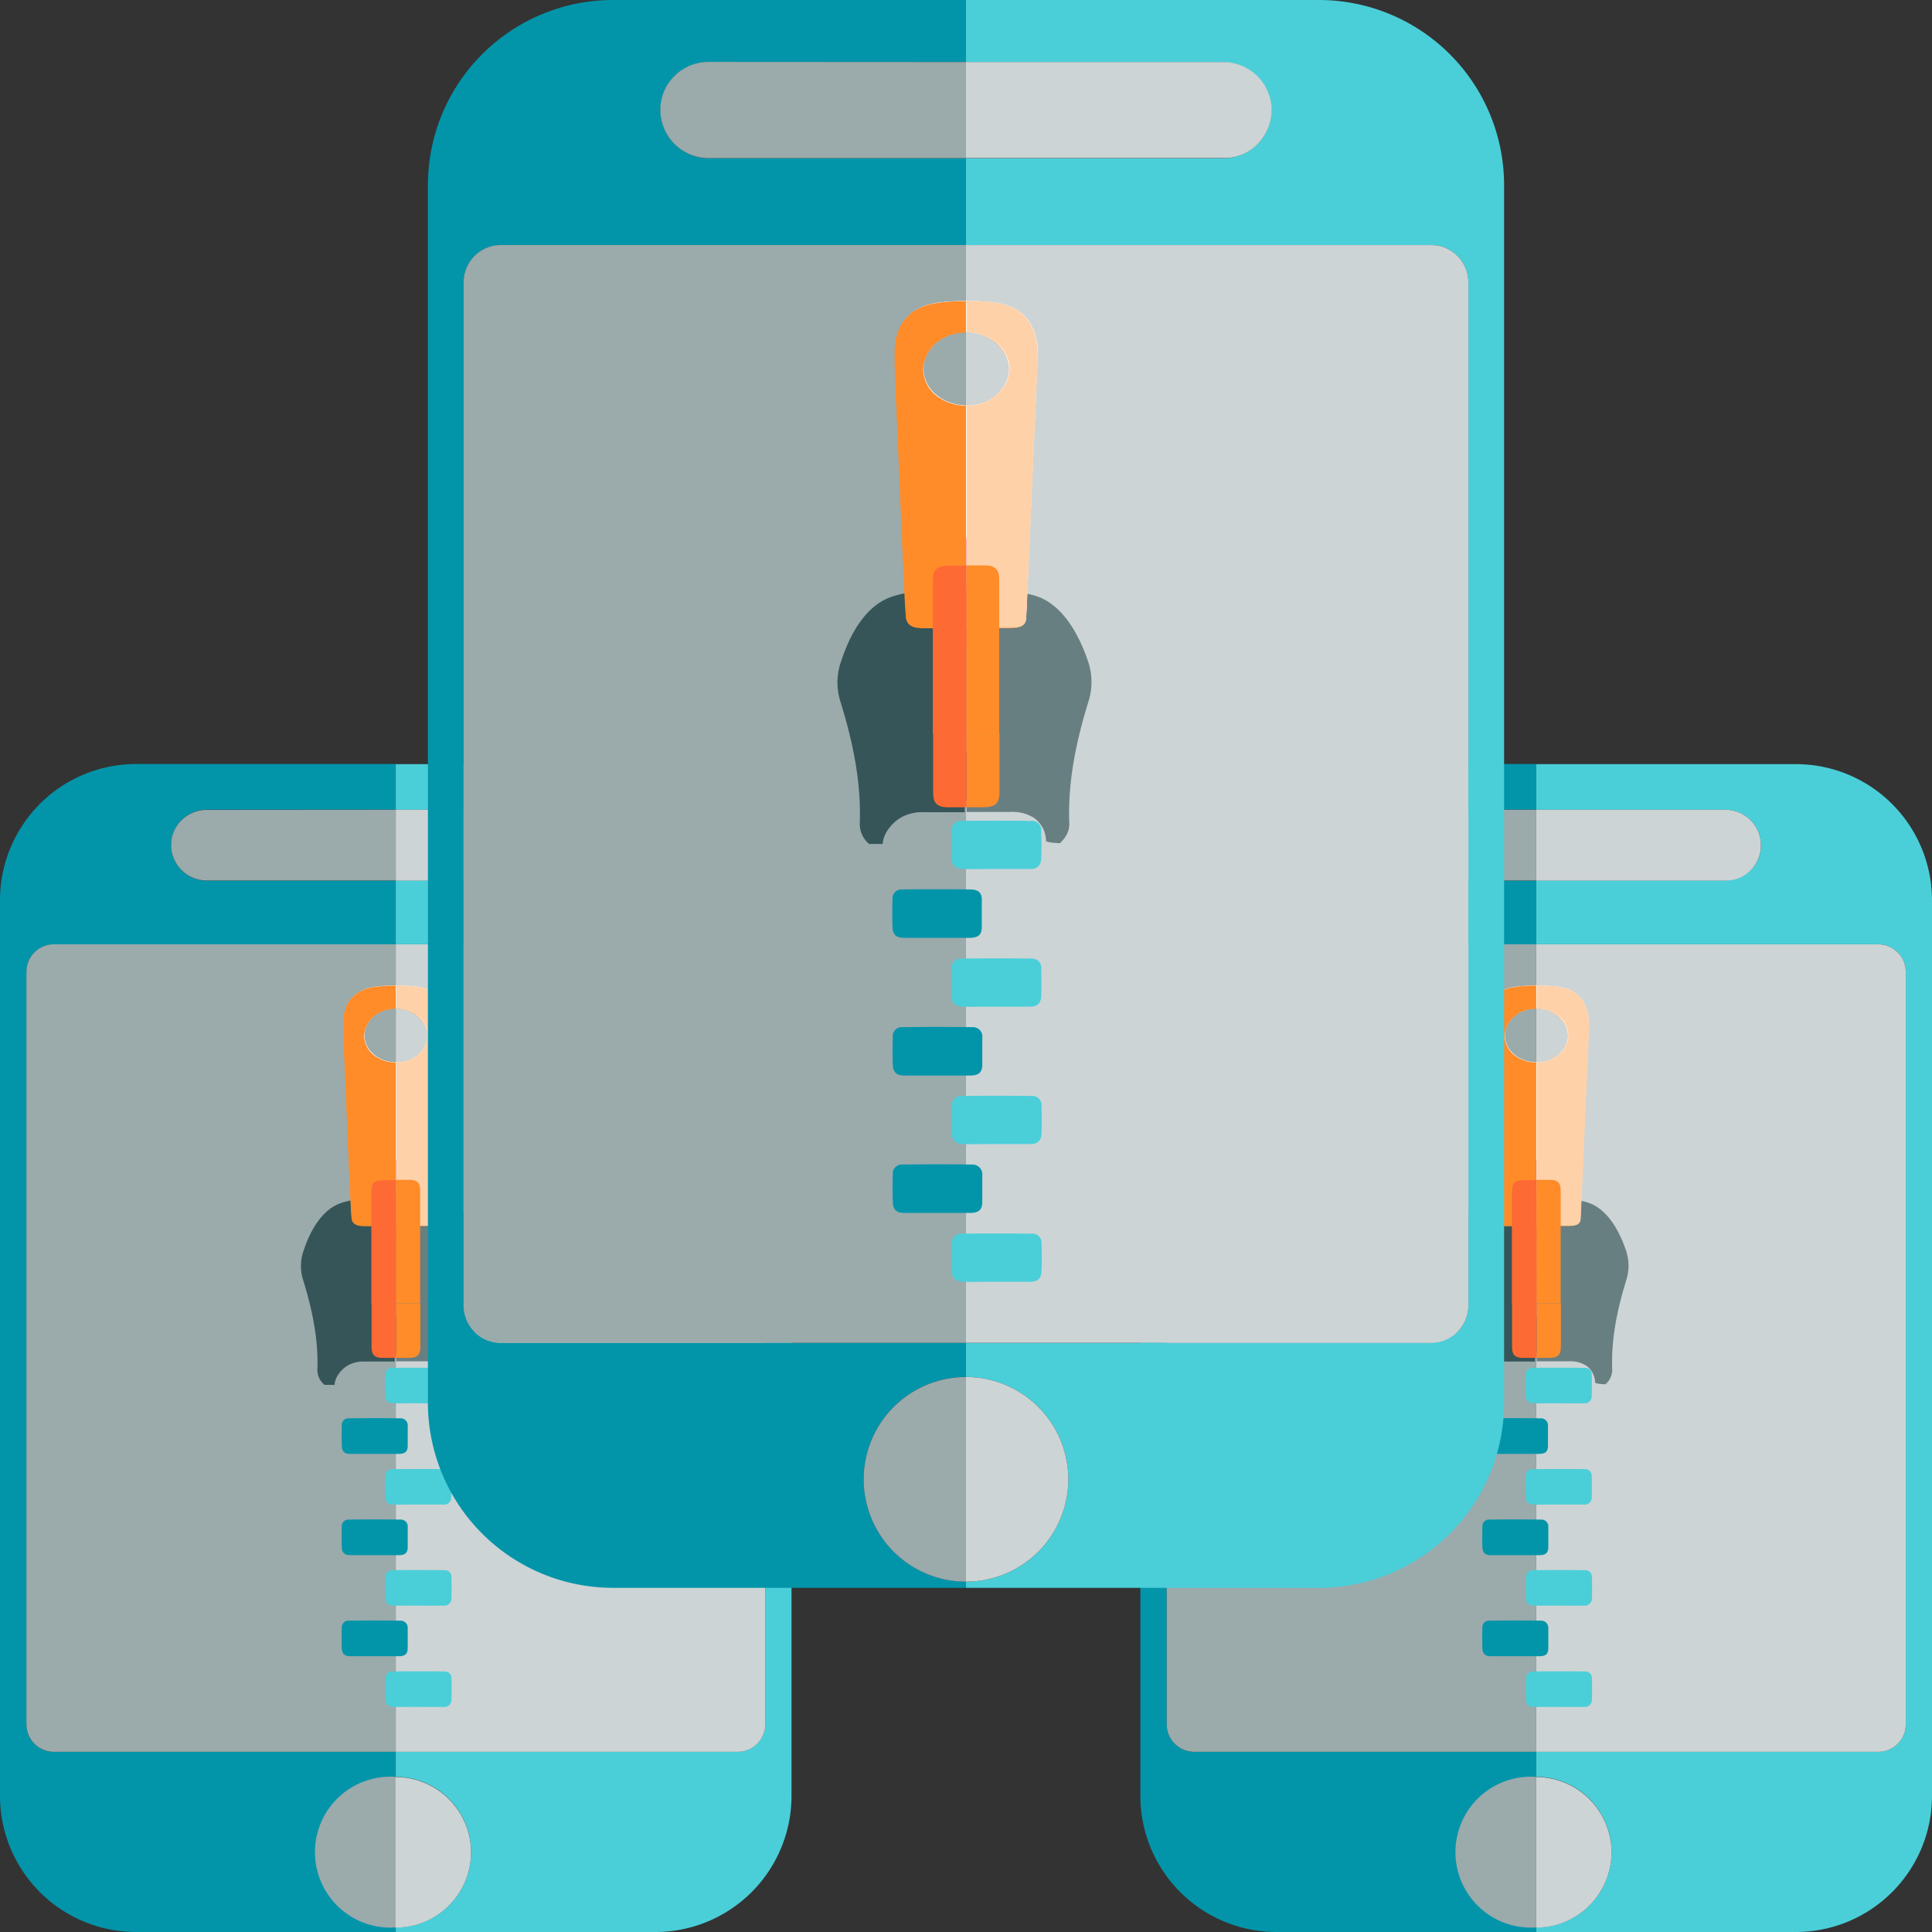 <svg id="Layer_1" data-name="Layer 1" xmlns="http://www.w3.org/2000/svg" viewBox="0 0 512 512"><rect x="0" y="0" width="512" height="512" fill="#333333" stroke="none"/><defs><style>.cls-1{fill:#0295aa;}.cls-2{fill:#4acfd9;}.cls-3{fill:#9baaab;}.cls-4{fill:#cdd4d5;}.cls-5{fill:#365558;}.cls-6{fill:#687f82;}.cls-7{fill:#ff8c29;}.cls-8{fill:#fff;}.cls-9{fill:#f0353d;}.cls-10{fill:#ffd1a9;}.cls-11{fill:#fd6a33;}</style></defs><path class="cls-1" d="M48.06,217.37A9.29,9.29,0,0,0,45.34,224a9.42,9.42,0,0,0,9.37,9.37h50.17v16.92H14.21A7.29,7.29,0,0,0,7,257.51V457a7.29,7.29,0,0,0,7.26,7.26h90.67v6.64a19.95,19.95,0,1,0,0,39.9V512H36A36.09,36.09,0,0,1,0,476V238.47a36.09,36.09,0,0,1,36-36h68.91v12.09H54.71A9.53,9.53,0,0,0,48.06,217.37Z" transform="translate(0 0)"/><path class="cls-2" d="M209.76,238.47V476a36.09,36.09,0,0,1-36,36H104.88v-1.21a19.95,19.95,0,0,0,0-39.9v-6.64h90.67a7.29,7.29,0,0,0,7.26-7.26V257.51a7.29,7.29,0,0,0-7.26-7.26H104.88V233.33h50.17a9.48,9.48,0,0,0,6.65-2.72,9.13,9.13,0,0,0,2.72-6.65,9.42,9.42,0,0,0-9.37-9.37H104.88V202.5h68.91A36.09,36.09,0,0,1,209.76,238.47Z" transform="translate(0 0)"/><path class="cls-3" d="M104.88,214.59v18.74H54.71A9.42,9.42,0,0,1,45.34,224a9.19,9.19,0,0,1,2.72-6.59,9.42,9.42,0,0,1,6.65-2.78Z" transform="translate(0 0)"/><path class="cls-4" d="M164.42,224a9.48,9.48,0,0,1-2.72,6.65,9.13,9.13,0,0,1-6.65,2.72H104.88V214.59h50.17A9.42,9.42,0,0,1,164.42,224Z" transform="translate(0 0)"/><path class="cls-3" d="M104.88,250.25v214H14.21A7.29,7.29,0,0,1,7,457V257.51a7.29,7.29,0,0,1,7.26-7.26Z" transform="translate(0 0)"/><path class="cls-4" d="M202.81,257.51V457a7.29,7.29,0,0,1-7.26,7.26H104.88v-214h90.67A7.29,7.29,0,0,1,202.81,257.51Z" transform="translate(0 0)"/><path class="cls-3" d="M104.88,470.89v39.9a20,20,0,1,1,0-39.9Z" transform="translate(0 0)"/><path class="cls-4" d="M124.83,490.84a20,20,0,0,1-20,20v-39.9A20,20,0,0,1,124.83,490.84Z" transform="translate(0 0)"/><path class="cls-1" d="M106,349c-3.21-.06-10.28-.06-13.48,0A1.75,1.75,0,0,0,90.55,351c-.06,1.82-.06,3.63,0,5.44.06,1.39.73,2.06,2.24,2.06s6.89,0,8.4,0h4.6c1.63-.06,2.23-.67,2.23-2.24v-5.14A1.87,1.87,0,0,0,106,349Z" transform="translate(0 0)"/><path class="cls-2" d="M109,371.88c-1.57,0-3.14.06-4.72,0s-2.17-.67-2.17-2.06c-.06-1.75-.06-3.56,0-5.32a1.78,1.78,0,0,1,2-2c3.21-.06,10.28-.06,13.48,0a1.79,1.79,0,0,1,2,2c.06,1.76.06,3.57,0,5.32a1.89,1.89,0,0,1-2.18,2.06C115.82,371.94,110.5,371.88,109,371.88Z" transform="translate(0 0)"/><path class="cls-1" d="M106,375.87c-3.21-.06-10.28-.06-13.48,0a1.75,1.75,0,0,0-1.94,1.93c-.06,1.82-.06,3.63,0,5.44.06,1.39.73,2.06,2.24,2.06s6.89,0,8.4,0h4.6c1.63-.06,2.23-.67,2.23-2.24v-5.14A1.87,1.87,0,0,0,106,375.87Z" transform="translate(0 0)"/><path class="cls-2" d="M109,398.72c-1.57,0-3.14.06-4.72,0s-2.17-.67-2.17-2.06c-.06-1.75-.06-3.56,0-5.32a1.78,1.78,0,0,1,2-2c3.21-.06,10.28-.06,13.48,0a1.79,1.79,0,0,1,2,2c.06,1.76.06,3.57,0,5.32a1.89,1.89,0,0,1-2.18,2.06Z" transform="translate(0 0)"/><path class="cls-1" d="M106,402.71c-3.21-.06-10.28-.06-13.48,0a1.75,1.75,0,0,0-1.94,1.93c-.06,1.82-.06,3.63,0,5.44.06,1.39.73,2.06,2.24,2.06s6.89,0,8.4,0h4.6c1.63-.06,2.23-.67,2.23-2.24v-5.14A1.84,1.84,0,0,0,106,402.71Z" transform="translate(0 0)"/><path class="cls-2" d="M109.05,425.5c-1.57,0-3.14.06-4.71,0s-2.18-.67-2.18-2.06c-.06-1.75-.06-3.56,0-5.32a1.78,1.78,0,0,1,2-2c3.21-.06,10.28-.06,13.48,0a1.79,1.79,0,0,1,2,2c.06,1.76.06,3.57,0,5.32a1.89,1.89,0,0,1-2.18,2.06C115.94,425.56,110.56,425.5,109.05,425.5Z" transform="translate(0 0)"/><path class="cls-1" d="M106,429.49c-3.21-.06-10.28-.06-13.48,0a1.75,1.75,0,0,0-1.94,1.93c-.06,1.81-.06,3.63,0,5.44.06,1.39.73,2.06,2.24,2.06s6.89,0,8.4,0h4.6c1.63-.06,2.23-.67,2.23-2.24v-5.14A1.9,1.9,0,0,0,106,429.49Z" transform="translate(0 0)"/><path class="cls-2" d="M109.05,452.34c-1.57,0-3.14.06-4.71,0s-2.18-.67-2.18-2.06c-.06-1.75-.06-3.57,0-5.32a1.78,1.78,0,0,1,2-2c3.21-.06,10.28-.06,13.48,0a1.79,1.79,0,0,1,2,2c.06,1.75.06,3.57,0,5.32a1.89,1.89,0,0,1-2.18,2.06C115.94,452.4,110.56,452.34,109.05,452.34Z" transform="translate(0 0)"/><path class="cls-5" d="M92.79,361.54a8.51,8.51,0,0,1,3.81-.72h8V316.87c-.79.36-10.1.3-14.69,2.12s-7.62,6.95-9.37,12.21a12.2,12.2,0,0,0-.24,7.92c2.41,7.79,4.11,15.65,3.81,23.93A5.08,5.08,0,0,0,86,367h2.66C88.74,364.75,90.79,362.45,92.79,361.54Z" transform="translate(0 0)"/><path class="cls-6" d="M128.58,331.14c-1.82-5.26-4.84-10.4-9.37-12.21-4.11-1.64-12.15-1.76-14.21-2.06v43.89h8.46a8,8,0,0,1,4.66,1.14,5.66,5.66,0,0,1,2.36,4.48c0,.36,2.72.48,2.72.48a5.06,5.06,0,0,0,1.81-3.93c-.3-8.28,1.39-16.14,3.81-23.94A12.56,12.56,0,0,0,128.58,331.14Z" transform="translate(0 0)"/><path class="cls-7" d="M118.66,269.9c-.66-4.9-3.32-7.74-8.52-8.34a48.48,48.48,0,0,0-5.2-.3,50.56,50.56,0,0,0-5.26.3c-5.56.66-8.52,4.05-8.64,9.37-.06,3.5.18,7.07.3,10.58.48,10.76.91,21.52,1.39,32.28.18,3.38.42,8.4.48,8.94.12,2,1.82,2.18,3.39,2.18h16.74c2.6,0,3.15-.67,3.21-1.93s.12-1.88.18-3.75q1-23.31,2-46.49A9,9,0,0,0,118.66,269.9Zm-6.47,8a8.38,8.38,0,0,1-3,2.72,7.46,7.46,0,0,1-3.5.91h-.85a9.3,9.3,0,0,1-5-1.39c-4.23-2.66-4.53-7.8-.78-10.94a9,9,0,0,1,5.68-1.94h.06a9,9,0,0,1,5.74,2,6.8,6.8,0,0,1,1.57,1.75A5.9,5.9,0,0,1,112.19,277.88Z" transform="translate(0 0)"/><path class="cls-7" d="M105.67,281.51a8.47,8.47,0,0,0,3.5-.91,7.64,7.64,0,0,1-3.5.91Z" transform="translate(0 0)"/><path class="cls-7" d="M112.25,271.05a6.8,6.8,0,0,0-1.57-1.75,9,9,0,0,0-5.74-2h0a8.68,8.68,0,0,1,5.68,2A7.07,7.07,0,0,1,112.25,271.05Z" transform="translate(0 0)"/><path class="cls-8" d="M118.78,269.78c-.66-4.9-3.32-7.74-8.52-8.34a50.36,50.36,0,0,0-5.2-.3h-.12a49.41,49.41,0,0,0-5.2.3c-5.56.66-8.52,4.05-8.64,9.37-.06,3.5.18,7.07.3,10.58.48,10.76.91,21.52,1.39,32.28.12,3.38.42,8.4.48,8.94.12,1.94,1.82,2.18,3.39,2.18H113.4c2.54,0,3.15-.67,3.21-1.94s.12-1.87.18-3.74c.66-15.42,1.33-30.95,2-46.49A15.08,15.08,0,0,0,118.78,269.78Zm-6.59,8.1a8,8,0,0,1-6.46,3.63H105a9.3,9.3,0,0,1-5-1.39c-4.23-2.66-4.53-7.8-.78-10.94a8.85,8.85,0,0,1,5.68-1.94,9,9,0,0,1,5.74,2C113.4,271.59,114.07,275,112.19,277.88Z" transform="translate(0 0)"/><path class="cls-9" d="M104.94,316.93a2.72,2.72,0,0,1-.48-.12v28.65h.48Z" transform="translate(0 0)"/><path class="cls-9" d="M104.94,307.38v21.4h-.48v-21.4Z" transform="translate(0 0)"/><path class="cls-10" d="M118.72,269.78c-.66-4.9-3.32-7.74-8.52-8.34a50.36,50.36,0,0,0-5.2-.3v6.1a9.08,9.08,0,0,1,5.74,2,6.35,6.35,0,0,1,1.51,8.64,8.82,8.82,0,0,1-1.81,1.93,8.11,8.11,0,0,1-4.71,1.76H105v43.28h8.4c2.54,0,3.15-.67,3.21-1.94s.12-1.87.18-3.74q1-23.13,2-46.55A22.49,22.49,0,0,0,118.72,269.78Z" transform="translate(0 0)"/><path class="cls-10" d="M105.67,281.51a8,8,0,0,0,4.71-1.76,7.83,7.83,0,0,1-4.71,1.76,3,3,0,0,0-.73-.06v.06h.73Z" transform="translate(0 0)"/><path class="cls-7" d="M99.2,269.24a8.85,8.85,0,0,1,5.68-1.94h0v-6.1a38.66,38.66,0,0,0-5.26.3c-5.56.66-8.52,4.05-8.64,9.37-.06,3.5.18,7.07.3,10.58.48,10.76.91,21.52,1.39,32.28.12,3.38.42,8.4.48,8.94.12,1.94,1.82,2.18,3.39,2.24h8.34V281.57a9.3,9.3,0,0,1-5-1.39,6.71,6.71,0,0,1-3.38-5.68A7.07,7.07,0,0,1,99.2,269.24Z" transform="translate(0 0)"/><path class="cls-7" d="M99.2,269.3a8.74,8.74,0,0,1,5.68-1.94v-.06h0a8.7,8.7,0,0,0-5.68,2,6.53,6.53,0,0,0-2.66,5.26A7,7,0,0,1,99.2,269.3Z" transform="translate(0 0)"/><path class="cls-7" d="M111.35,345.46v-9.13h0v-21c0-1.88-.85-2.66-2.78-2.66h-3.63v32.76h6.41Z" transform="translate(0 0)"/><path class="cls-7" d="M108.08,359.85c2.54,0,3.33-.67,3.33-3.08V345.46H105v14.39Z" transform="translate(0 0)"/><path class="cls-11" d="M104.94,312.76h-3.2c-2.54,0-3.33.66-3.33,3.08v29.68h6.53Z" transform="translate(0 0)"/><path class="cls-11" d="M98.47,357.07c0,2,.85,2.78,2.9,2.78H105V345.46H98.47Z" transform="translate(0 0)"/><path class="cls-1" d="M350.3,217.37a9.36,9.36,0,0,0,6.65,16h50.17v16.92H316.45a7.29,7.29,0,0,0-7.26,7.26V457a7.29,7.29,0,0,0,7.26,7.26h90.67v6.64a19.95,19.95,0,1,0,0,39.9V512H338.21a36.09,36.09,0,0,1-36-36V238.47a36.09,36.09,0,0,1,36-36h68.91v12.09H357A9.53,9.53,0,0,0,350.3,217.37Z" transform="translate(0 0)"/><path class="cls-2" d="M512,238.47V476a36.09,36.09,0,0,1-36,36H407.12v-1.21a19.95,19.95,0,0,0,0-39.9v-6.64h90.67a7.29,7.29,0,0,0,7.26-7.26V257.51a7.29,7.29,0,0,0-7.26-7.26H407.12V233.33h50.17a9.48,9.48,0,0,0,6.65-2.72,9.09,9.09,0,0,0,2.72-6.65,9.42,9.42,0,0,0-9.37-9.37H407.12V202.5H476A36.09,36.09,0,0,1,512,238.47Z" transform="translate(0 0)"/><path class="cls-3" d="M407.12,214.59v18.74H357a9.42,9.42,0,0,1-9.37-9.37,9.23,9.23,0,0,1,2.72-6.59,9.42,9.42,0,0,1,6.65-2.78Z" transform="translate(0 0)"/><path class="cls-4" d="M466.66,224a9.43,9.43,0,0,1-2.72,6.65,9.13,9.13,0,0,1-6.65,2.72H407.12V214.59h50.17A9.42,9.42,0,0,1,466.66,224Z" transform="translate(0 0)"/><path class="cls-3" d="M407.12,250.25v214H316.45a7.29,7.29,0,0,1-7.26-7.26V257.51a7.29,7.29,0,0,1,7.26-7.26Z" transform="translate(0 0)"/><path class="cls-4" d="M505.05,257.51V457a7.29,7.29,0,0,1-7.26,7.26H407.12v-214h90.67A7.29,7.29,0,0,1,505.05,257.51Z" transform="translate(0 0)"/><path class="cls-3" d="M407.12,470.89v39.9a20,20,0,1,1,0-39.9Z" transform="translate(0 0)"/><path class="cls-4" d="M427.07,490.84a20,20,0,0,1-19.95,20v-39.9A20,20,0,0,1,427.07,490.84Z" transform="translate(0 0)"/><path class="cls-1" d="M408.21,349c-3.21-.06-10.28-.06-13.48,0a1.75,1.75,0,0,0-1.94,1.93c-.06,1.82-.06,3.63,0,5.44.06,1.39.73,2.06,2.24,2.06s6.89,0,8.4,0H408c1.63-.06,2.23-.67,2.23-2.24v-5.14A1.87,1.87,0,0,0,408.21,349Z" transform="translate(0 0)"/><path class="cls-2" d="M411.23,371.88c-1.57,0-3.14.06-4.71,0s-2.18-.67-2.18-2.06c-.06-1.75-.06-3.56,0-5.32a1.78,1.78,0,0,1,2-2c3.21-.06,10.28-.06,13.48,0a1.79,1.79,0,0,1,2,2c.06,1.76.06,3.57,0,5.32a1.89,1.89,0,0,1-2.18,2.06C418.06,371.94,412.74,371.88,411.23,371.88Z" transform="translate(0 0)"/><path class="cls-1" d="M408.21,375.87c-3.21-.06-10.28-.06-13.48,0a1.75,1.75,0,0,0-1.94,1.93c-.06,1.82-.06,3.63,0,5.44.06,1.39.73,2.06,2.24,2.06s6.89,0,8.4,0H408c1.63-.06,2.23-.67,2.23-2.24v-5.14A1.87,1.87,0,0,0,408.21,375.87Z" transform="translate(0 0)"/><path class="cls-2" d="M411.23,398.72c-1.57,0-3.14.06-4.71,0s-2.18-.67-2.18-2.06c-.06-1.75-.06-3.56,0-5.32a1.78,1.78,0,0,1,2-2c3.21-.06,10.28-.06,13.48,0a1.79,1.79,0,0,1,2,2c.06,1.76.06,3.57,0,5.32a1.89,1.89,0,0,1-2.18,2.06Z" transform="translate(0 0)"/><path class="cls-1" d="M408.27,402.71c-3.2-.06-10.28-.06-13.48,0a1.75,1.75,0,0,0-1.94,1.93c-.06,1.82-.06,3.63,0,5.44.07,1.39.73,2.06,2.24,2.06s6.89,0,8.4,0h4.6c1.63-.06,2.23-.67,2.23-2.24v-5.14A1.84,1.84,0,0,0,408.27,402.71Z" transform="translate(0 0)"/><path class="cls-2" d="M411.29,425.5c-1.57,0-3.14.06-4.71,0s-2.18-.67-2.18-2.06c-.06-1.75-.06-3.56,0-5.32a1.79,1.79,0,0,1,2-2c3.2-.06,10.27-.06,13.48,0a1.78,1.78,0,0,1,2,2c.06,1.76.06,3.57,0,5.32a1.89,1.89,0,0,1-2.18,2.06C418.18,425.56,412.8,425.5,411.29,425.5Z" transform="translate(0 0)"/><path class="cls-1" d="M408.27,429.49c-3.2-.06-10.28-.06-13.48,0a1.75,1.75,0,0,0-1.94,1.93c-.06,1.81-.06,3.63,0,5.44.07,1.39.73,2.06,2.24,2.06s6.89,0,8.4,0h4.6c1.63-.06,2.23-.67,2.23-2.24v-5.14A1.9,1.9,0,0,0,408.27,429.49Z" transform="translate(0 0)"/><path class="cls-2" d="M411.29,452.34c-1.57,0-3.14.06-4.71,0s-2.18-.67-2.18-2.06c-.06-1.75-.06-3.57,0-5.32a1.79,1.79,0,0,1,2-2c3.2-.06,10.27-.06,13.48,0a1.78,1.78,0,0,1,2,2c.06,1.75.06,3.57,0,5.32a1.89,1.89,0,0,1-2.18,2.06C418.18,452.4,412.8,452.34,411.29,452.34Z" transform="translate(0 0)"/><path class="cls-5" d="M395,361.54a8.51,8.51,0,0,1,3.81-.72h8V316.87c-.79.36-10.1.3-14.69,2.12s-7.62,6.95-9.37,12.21a12.2,12.2,0,0,0-.24,7.92c2.42,7.79,4.11,15.65,3.81,23.93A5.11,5.11,0,0,0,388.2,367h2.66C391,364.75,393,362.45,395,361.54Z" transform="translate(0 0)"/><path class="cls-6" d="M430.82,331.14c-1.82-5.26-4.84-10.4-9.37-12.21-4.11-1.64-12.15-1.76-14.21-2.06v43.89h8.46a8,8,0,0,1,4.66,1.14,5.6,5.6,0,0,1,2.36,4.48c0,.36,2.72.48,2.72.48a5,5,0,0,0,1.81-3.93c-.3-8.28,1.39-16.14,3.81-23.94A12.56,12.56,0,0,0,430.82,331.14Z" transform="translate(0 0)"/><path class="cls-7" d="M420.9,269.9c-.66-4.9-3.32-7.74-8.52-8.34a48.48,48.48,0,0,0-5.2-.3,50.56,50.56,0,0,0-5.26.3c-5.56.66-8.52,4.05-8.64,9.37-.06,3.5.18,7.07.3,10.58.48,10.76.91,21.52,1.39,32.28.18,3.38.42,8.4.48,8.94.12,2,1.82,2.18,3.39,2.18h16.74c2.6,0,3.15-.67,3.21-1.93s.12-1.88.18-3.75q1-23.31,2-46.49A9,9,0,0,0,420.9,269.9Zm-6.47,8a8.38,8.38,0,0,1-3,2.72,7.46,7.46,0,0,1-3.5.91h-.85a9.3,9.3,0,0,1-5-1.39c-4.23-2.66-4.53-7.8-.78-10.94a9,9,0,0,1,5.68-1.94h.06a9,9,0,0,1,5.74,2,6.8,6.8,0,0,1,1.57,1.75A5.87,5.87,0,0,1,414.43,277.88Z" transform="translate(0 0)"/><path class="cls-7" d="M407.91,281.51a8.47,8.47,0,0,0,3.5-.91,7.64,7.64,0,0,1-3.5.91Z" transform="translate(0 0)"/><path class="cls-7" d="M414.5,271.05a7,7,0,0,0-1.58-1.75,9,9,0,0,0-5.74-2h0a8.68,8.68,0,0,1,5.68,2A7.31,7.31,0,0,1,414.5,271.05Z" transform="translate(0 0)"/><path class="cls-8" d="M421,269.78c-.66-4.9-3.32-7.74-8.52-8.34a50.36,50.36,0,0,0-5.2-.3h-.12a49.41,49.41,0,0,0-5.2.3c-5.56.66-8.52,4.05-8.64,9.37-.06,3.5.18,7.07.3,10.58.48,10.76.91,21.52,1.39,32.28.12,3.38.42,8.4.48,8.94.13,1.94,1.82,2.18,3.39,2.18h16.74c2.54,0,3.15-.67,3.21-1.94s.12-1.87.18-3.74c.66-15.42,1.33-30.95,2.05-46.49A15.08,15.08,0,0,0,421,269.78Zm-6.59,8.1a8,8,0,0,1-6.46,3.63h-.73a9.32,9.32,0,0,1-5-1.39c-4.23-2.66-4.53-7.8-.78-10.94a9.26,9.26,0,0,1,11.42.06C415.64,271.59,416.31,275,414.43,277.88Z" transform="translate(0 0)"/><path class="cls-9" d="M407.18,316.93a2.72,2.72,0,0,1-.48-.12v28.65h.48Z" transform="translate(0 0)"/><path class="cls-9" d="M407.18,307.38v21.4h-.48v-21.4Z" transform="translate(0 0)"/><path class="cls-10" d="M421,269.78c-.66-4.9-3.32-7.74-8.52-8.34a50.36,50.36,0,0,0-5.2-.3v6.1a9.08,9.08,0,0,1,5.74,2,6.36,6.36,0,0,1,1.52,8.64,9.1,9.1,0,0,1-1.82,1.93,8.11,8.11,0,0,1-4.71,1.76h-.73v43.28h8.4c2.54,0,3.15-.67,3.21-1.94s.12-1.87.18-3.74q1-23.13,2.05-46.55A22.49,22.49,0,0,0,421,269.78Z" transform="translate(0 0)"/><path class="cls-10" d="M407.91,281.51a8,8,0,0,0,4.71-1.76,7.83,7.83,0,0,1-4.71,1.76,3,3,0,0,0-.73-.06v.06h.73Z" transform="translate(0 0)"/><path class="cls-7" d="M401.44,269.24a8.87,8.87,0,0,1,5.68-1.94h0v-6.1a38.66,38.66,0,0,0-5.26.3c-5.56.66-8.52,4.05-8.64,9.37-.06,3.5.18,7.07.3,10.58.48,10.76.91,21.52,1.39,32.28.12,3.38.42,8.4.48,8.94.12,1.94,1.82,2.18,3.39,2.24h8.34V281.57a9.3,9.3,0,0,1-5-1.39,6.71,6.71,0,0,1-3.38-5.68A7.11,7.11,0,0,1,401.44,269.24Z" transform="translate(0 0)"/><path class="cls-7" d="M401.44,269.3a8.76,8.76,0,0,1,5.68-1.94v-.06h0a8.72,8.72,0,0,0-5.68,2,6.53,6.53,0,0,0-2.66,5.26A7,7,0,0,1,401.44,269.3Z" transform="translate(0 0)"/><path class="cls-7" d="M413.59,345.46v-9.13h0v-21c0-1.88-.85-2.66-2.78-2.66h-3.63v32.76h6.41Z" transform="translate(0 0)"/><path class="cls-7" d="M410.32,359.85c2.54,0,3.33-.67,3.33-3.08V345.46h-6.41v14.39Z" transform="translate(0 0)"/><path class="cls-11" d="M407.18,312.76H404c-2.54,0-3.33.66-3.33,3.08v29.68h6.53Z" transform="translate(0 0)"/><path class="cls-11" d="M400.71,357.07c0,2,.85,2.78,2.9,2.78h3.63V345.46h-6.53Z" transform="translate(0 0)"/><path class="cls-1" d="M178.74,20.22a12.67,12.67,0,0,0-3.7,9,12.81,12.81,0,0,0,12.74,12.74H256v23H132.72a9.89,9.89,0,0,0-9.86,9.86V346a9.88,9.88,0,0,0,9.86,9.86H256v9.05a27.12,27.12,0,1,0,0,54.24v1.64H162.31a49.07,49.07,0,0,1-48.91-48.9V48.9A49.08,49.08,0,0,1,162.31,0H256V16.44H187.78A13,13,0,0,0,178.74,20.22Z" transform="translate(0 0)"/><path class="cls-2" d="M398.6,48.9v323a49.07,49.07,0,0,1-48.91,48.9H256v-1.64a27.12,27.12,0,0,0,0-54.24v-9.05H379.28a9.88,9.88,0,0,0,9.86-9.86V74.79a9.89,9.89,0,0,0-9.86-9.86H256v-23h68.22a12.9,12.9,0,0,0,9-3.7,12.41,12.41,0,0,0,3.7-9,12.81,12.81,0,0,0-12.74-12.74H256V0h93.69A49.08,49.08,0,0,1,398.6,48.9Z" transform="translate(0 0)"/><path class="cls-3" d="M256,16.44V41.92H187.78A12.81,12.81,0,0,1,175,29.18a12.53,12.53,0,0,1,3.7-9,12.81,12.81,0,0,1,9-3.78Z" transform="translate(0 0)"/><path class="cls-4" d="M337,29.18a12.9,12.9,0,0,1-3.7,9,12.41,12.41,0,0,1-9,3.7H256V16.44h68.22A12.81,12.81,0,0,1,337,29.18Z" transform="translate(0 0)"/><path class="cls-3" d="M256,64.93V355.87H132.72a9.88,9.88,0,0,1-9.86-9.86V74.79a9.89,9.89,0,0,1,9.86-9.86Z" transform="translate(0 0)"/><path class="cls-4" d="M389.14,74.79V346a9.88,9.88,0,0,1-9.86,9.86H256V64.93H379.28A9.89,9.89,0,0,1,389.14,74.79Z" transform="translate(0 0)"/><path class="cls-3" d="M256,364.92v54.24a27.12,27.12,0,1,1,0-54.24Z" transform="translate(0 0)"/><path class="cls-4" d="M283.12,392A27.14,27.14,0,0,1,256,419.16V364.92A27.14,27.14,0,0,1,283.12,392Z" transform="translate(0 0)"/><path class="cls-1" d="M257.48,199.22c-4.36-.08-14-.08-18.33,0a2.39,2.39,0,0,0-2.63,2.63q-.12,3.71,0,7.4c.08,1.89,1,2.8,3,2.8s9.37,0,11.43,0h6.24c2.22-.09,3-.91,3-3.05v-7C260.27,200.29,259.37,199.31,257.48,199.22Z" transform="translate(0 0)"/><path class="cls-2" d="M261.59,230.29c-2.14,0-4.28.08-6.41,0-2-.08-3-.9-3-2.79-.08-2.39-.08-4.85,0-7.24a2.43,2.43,0,0,1,2.71-2.71c4.36-.08,14-.08,18.33,0a2.43,2.43,0,0,1,2.71,2.71c.08,2.39.08,4.85,0,7.24-.08,1.89-1,2.79-3,2.79S263.64,230.29,261.59,230.29Z" transform="translate(0 0)"/><path class="cls-1" d="M257.48,235.72c-4.36-.09-14-.09-18.33,0a2.38,2.38,0,0,0-2.63,2.63c-.08,2.46-.08,4.93,0,7.39.08,1.89,1,2.8,3,2.8s9.37,0,11.43,0h6.24c2.22-.09,3-.91,3-3v-7C260.27,236.78,259.37,235.8,257.48,235.72Z" transform="translate(0 0)"/><path class="cls-2" d="M261.59,266.78c-2.14,0-4.28.08-6.41,0-2-.08-3-.9-3-2.79-.08-2.39-.08-4.85,0-7.23a2.43,2.43,0,0,1,2.71-2.72c4.36-.08,14-.08,18.33,0a2.43,2.43,0,0,1,2.71,2.72c.08,2.38.08,4.84,0,7.23-.08,1.89-1,2.79-3,2.79Z" transform="translate(0 0)"/><path class="cls-1" d="M257.56,272.21c-4.35-.09-14-.09-18.33,0a2.38,2.38,0,0,0-2.63,2.63c-.08,2.46-.08,4.93,0,7.39.09,1.89,1,2.8,3,2.8s9.37,0,11.43,0h6.24c2.22-.08,3.05-.91,3.05-3v-7A2.51,2.51,0,0,0,257.56,272.21Z" transform="translate(0 0)"/><path class="cls-2" d="M261.67,303.19c-2.14,0-4.27.08-6.41,0-2-.08-3-.9-3-2.79-.08-2.39-.08-4.85,0-7.24a2.43,2.43,0,0,1,2.71-2.71c4.36-.08,14-.08,18.33,0a2.43,2.43,0,0,1,2.71,2.71c.09,2.39.09,4.85,0,7.24-.08,1.89-1,2.79-2.95,2.79S263.73,303.19,261.67,303.19Z" transform="translate(0 0)"/><path class="cls-1" d="M257.56,308.62c-4.35-.09-14-.09-18.33,0a2.38,2.38,0,0,0-2.63,2.63c-.08,2.46-.08,4.93,0,7.39.09,1.89,1,2.8,3,2.8s9.37,0,11.43,0h6.24c2.22-.08,3.05-.91,3.05-3v-7A2.59,2.59,0,0,0,257.56,308.62Z" transform="translate(0 0)"/><path class="cls-2" d="M261.67,339.68c-2.14,0-4.27.09-6.41,0-2-.08-3-.9-3-2.79-.08-2.38-.08-4.85,0-7.23a2.44,2.44,0,0,1,2.71-2.72c4.36-.08,14-.08,18.33,0a2.43,2.43,0,0,1,2.71,2.72c.09,2.38.09,4.85,0,7.23-.08,1.89-1,2.79-2.95,2.79S263.73,339.68,261.67,339.68Z" transform="translate(0 0)"/><path class="cls-5" d="M239.56,216.24a11.43,11.43,0,0,1,5.18-1h10.93V155.5c-1.07.49-13.72.41-20,2.88S225.34,167.83,223,175a16.68,16.68,0,0,0-.33,10.77c3.29,10.6,5.59,21.28,5.18,32.54a6.92,6.92,0,0,0,2.47,5.34h3.61C234.06,220.59,236.85,217.47,239.56,216.24Z" transform="translate(0 0)"/><path class="cls-6" d="M288.22,174.9c-2.47-7.15-6.58-14.14-12.74-16.61-5.59-2.21-16.52-2.38-19.32-2.79v59.67h11.51a10.8,10.8,0,0,1,6.33,1.56,7.59,7.59,0,0,1,3.2,6.08c0,.5,3.7.66,3.7.66,1.65-1.64,2.55-3.21,2.47-5.34-.41-11.26,1.89-21.95,5.18-32.55A17,17,0,0,0,288.22,174.9Z" transform="translate(0 0)"/><path class="cls-7" d="M274.74,91.64c-.91-6.66-4.52-10.52-11.59-11.34a64.47,64.47,0,0,0-7.07-.41,67.46,67.46,0,0,0-7.15.41c-7.56.9-11.59,5.5-11.75,12.74-.08,4.76.25,9.61.41,14.38.66,14.63,1.23,29.26,1.89,43.89.25,4.6.58,11.42.66,12.16.16,2.71,2.46,3,4.6,3h22.77c3.53,0,4.27-.9,4.35-2.63s.17-2.55.25-5.09q1.35-31.69,2.71-63.21A11.86,11.86,0,0,0,274.74,91.64Zm-8.8,10.85a11.66,11.66,0,0,1-4.1,3.7,10.09,10.09,0,0,1-4.77,1.23h-1.15a12.55,12.55,0,0,1-6.74-1.89c-5.75-3.62-6.17-10.6-1.07-14.88A12.26,12.26,0,0,1,255.84,88h.08a12.22,12.22,0,0,1,7.81,2.72,9.7,9.7,0,0,1,2.13,2.38A8,8,0,0,1,265.94,102.49Z" transform="translate(0 0)"/><path class="cls-7" d="M257.07,107.42a11.45,11.45,0,0,0,4.77-1.23,10.36,10.36,0,0,1-4.77,1.23Z" transform="translate(0 0)"/><path class="cls-7" d="M266,93.2a10,10,0,0,0-2.14-2.38,12.19,12.19,0,0,0-7.81-2.71h0a11.82,11.82,0,0,1,7.73,2.71A10.35,10.35,0,0,1,266,93.2Z" transform="translate(0 0)"/><path class="cls-8" d="M274.9,91.48c-.9-6.66-4.52-10.52-11.59-11.35a69.62,69.62,0,0,0-7.06-.41h-.17a68.66,68.66,0,0,0-7.07.41c-7.56.91-11.58,5.51-11.75,12.74-.08,4.77.25,9.62.41,14.39.66,14.62,1.23,29.25,1.89,43.88.17,4.61.58,11.43.66,12.17.16,2.63,2.47,3,4.6,3h22.77c3.45,0,4.27-.91,4.35-2.63s.17-2.55.25-5.1c.91-21,1.81-42.08,2.8-63.2A20.07,20.07,0,0,0,274.9,91.48Zm-9,11a10.8,10.8,0,0,1-8.79,4.93h-1a12.58,12.58,0,0,1-6.74-1.89c-5.75-3.62-6.16-10.6-1.06-14.88a12.61,12.61,0,0,1,15.53.09C267.59,93.94,268.49,98.63,265.94,102.49Z" transform="translate(0 0)"/><path class="cls-9" d="M256.08,155.58a4,4,0,0,1-.66-.16v39h.66Z" transform="translate(0 0)"/><path class="cls-9" d="M256.08,142.6v29.09h-.66V142.6Z" transform="translate(0 0)"/><path class="cls-10" d="M274.82,91.48c-.9-6.66-4.52-10.52-11.59-11.35a69.65,69.65,0,0,0-7.07-.41V88A12.35,12.35,0,0,1,264,90.74c3.78,3.12,4.6,7.89,2.06,11.75a12.46,12.46,0,0,1-2.47,2.63,11,11,0,0,1-6.41,2.38h-1v58.85h11.43c3.45,0,4.27-.91,4.35-2.63s.17-2.55.25-5.1q1.37-31.43,2.8-63.28A29.26,29.26,0,0,0,274.82,91.48Z" transform="translate(0 0)"/><path class="cls-10" d="M257.07,107.42a10.84,10.84,0,0,0,6.41-2.38,10.65,10.65,0,0,1-6.41,2.38,4.14,4.14,0,0,0-1-.08v.08h1Z" transform="translate(0 0)"/><path class="cls-7" d="M248.27,90.74A12.07,12.07,0,0,1,256,88.11h0V79.8a52,52,0,0,0-7.15.42c-7.56.9-11.59,5.5-11.75,12.73-.09,4.77.24,9.62.41,14.39.66,14.63,1.23,29.26,1.89,43.89.16,4.6.57,11.42.66,12.16.16,2.63,2.46,3,4.6,3H256V107.5a12.55,12.55,0,0,1-6.74-1.89,9.1,9.1,0,0,1-4.6-7.72A9.65,9.65,0,0,1,248.27,90.74Z" transform="translate(0 0)"/><path class="cls-7" d="M248.27,90.82A11.92,11.92,0,0,1,256,88.19v-.08h0a11.86,11.86,0,0,0-7.73,2.71A8.92,8.92,0,0,0,244.66,98,9.52,9.52,0,0,1,248.27,90.82Z" transform="translate(0 0)"/><path class="cls-7" d="M264.79,194.37V182h0V153.45c0-2.55-1.15-3.62-3.78-3.62h-4.93v44.54h8.71Z" transform="translate(0 0)"/><path class="cls-7" d="M260.36,213.94c3.45,0,4.52-.91,4.52-4.2V194.37h-8.72v19.57Z" transform="translate(0 0)"/><path class="cls-11" d="M256.08,149.91h-4.35c-3.46,0-4.52.91-4.52,4.19v40.36h8.87Z" transform="translate(0 0)"/><path class="cls-11" d="M247.29,210.15c0,2.72,1.15,3.79,3.94,3.79h4.93V194.37h-8.87Z" transform="translate(0 0)"/></svg>